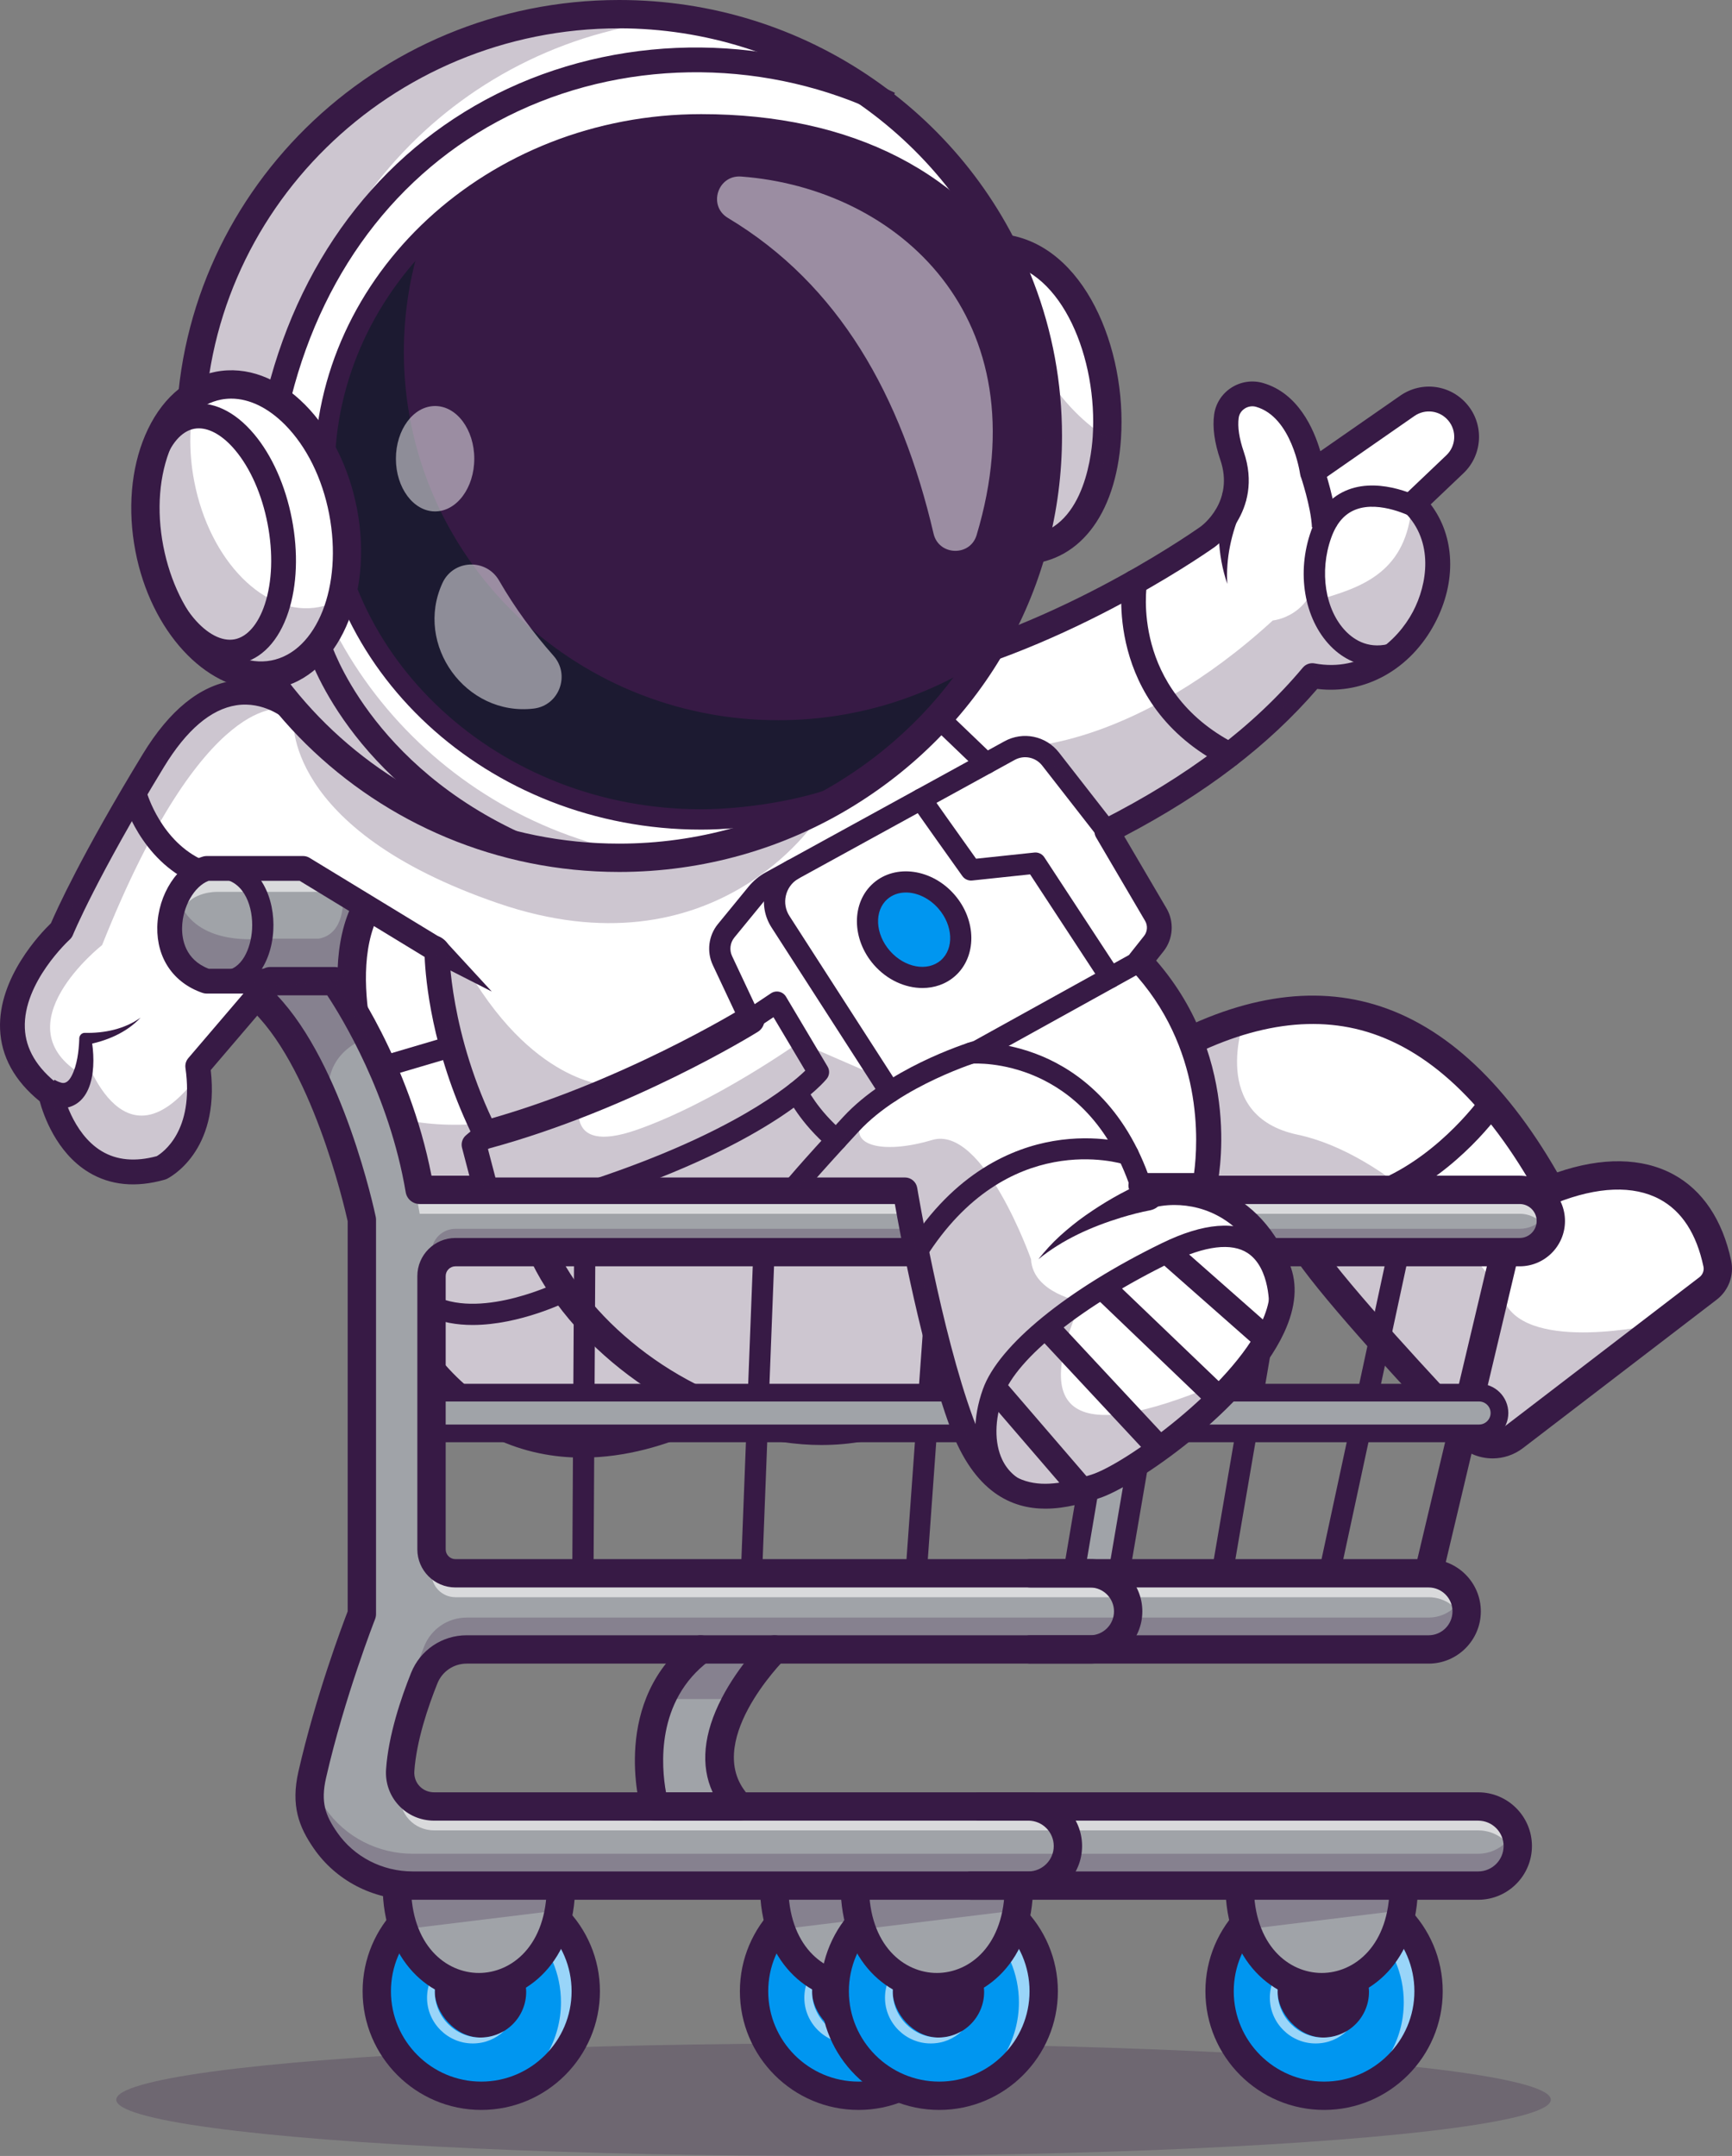 <?xml version="1.0" encoding="UTF-8"?>
<svg id="Layer_1" data-name="Layer 1" xmlns="http://www.w3.org/2000/svg" viewBox="0 0 2611.99 3251.37">
  <rect x="0" y="0" width="2611.99" height="3251.37" fill="#808080" stroke="none"/>
  <defs>
    <style>
      .cls-1 {
        fill: #fff;
      }

      .cls-2 {
        fill: #111a28;
      }

      .cls-3 {
        fill: #a0a3a8;
      }

      .cls-4 {
        opacity: .7;
      }

      .cls-4, .cls-5, .cls-6, .cls-7 {
        fill: none;
      }

      .cls-8 {
        fill: #0096f0;
      }

      .cls-5 {
        opacity: .6;
      }

      .cls-6 {
        opacity: .5;
      }

      .cls-9 {
        fill: #371a45;
      }

      .cls-7 {
        opacity: .25;
      }
    </style>
  </defs>
  <g class="cls-7">
    <ellipse class="cls-9" cx="1257.05" cy="3166.52" rx="1081.71" ry="84.85"/>
  </g>
  <g>
    <rect class="cls-8" x="1137.18" y="2845.39" width="315.16" height="315.16" rx="157.58" ry="157.58" transform="translate(2589.52 6005.95) rotate(180)"/>
    <g class="cls-5">
      <path class="cls-1" d="m1368.65,2908.27c28.58,28.58,46.31,68,46.31,111.32,0,56.78-30.45,106.78-75.8,134.56,65.22-19.28,113.19-79.86,113.19-151.17,0-43.38-17.73-82.74-46.31-111.32-28.53-28.52-67.95-46.26-111.27-46.26-29.86,0-57.9,8.44-81.78,23.02,14.1-4.17,29.01-6.41,44.39-6.41,43.32,0,82.74,17.73,111.27,46.26Z"/>
    </g>
    <rect class="cls-9" x="1224.67" y="2934.96" width="137.82" height="137.82" rx="68.91" ry="68.91" transform="translate(2587.17 6007.74) rotate(-180)"/>
    <g class="cls-5">
      <path class="cls-1" d="m1213,3012.76c0,18.94,7.74,36.19,20.27,48.68,12.45,12.49,29.7,20.23,48.64,20.23s34.81-7.16,47.17-18.76c-10.4,6.27-22.54,9.87-35.48,9.87-18.98,0-36.19-7.74-48.68-20.23-12.49-12.49-20.23-29.74-20.23-48.68s7.74-36.19,20.23-48.68c.49-.49.98-.98,1.51-1.47-4.8,2.93-9.2,6.4-13.16,10.36-12.54,12.49-20.27,29.74-20.27,48.68Z"/>
    </g>
    <path class="cls-9" d="m1294.76,3181.93c98.67,0,178.95-80.28,178.95-178.95s-80.27-178.95-178.95-178.95-178.95,80.28-178.95,178.95,80.28,178.95,178.95,178.95Zm0-315.16c75.11,0,136.21,61.11,136.21,136.21s-61.1,136.22-136.21,136.22-136.22-61.11-136.22-136.22,61.11-136.21,136.22-136.21Z"/>
    <path class="cls-3" d="m1167.43,2843.63c0,25.05,3.74,47.06,10.26,65.92,43.32,125.16,209.77,115.59,234.24-28.63,1.98-11.54,3.04-23.98,3.04-37.29h-247.54Z"/>
    <path class="cls-9" d="m1291.2,3018.11c72.11,0,145.12-59.94,145.12-174.5,0-11.8-9.57-21.37-21.37-21.37s-21.37,9.57-21.37,21.37c0,90.53-53.07,131.77-102.38,131.77s-102.38-41.24-102.38-131.77c0-11.8-9.57-21.37-21.37-21.37s-21.37,9.57-21.37,21.37c0,114.56,73,174.5,145.12,174.5Z"/>
    <g class="cls-7">
      <path class="cls-9" d="m1167.43,2843.63c0,25.05,3.74,47.06,10.26,65.92l234.24-28.63c1.98-11.54,3.04-23.98,3.04-37.29h-247.54Z"/>
    </g>
  </g>
  <path class="cls-1" d="m1728.89,1605.57s21.91,94.44,103.32,188.83c17.17,19.91,76.84,20.36,95.17,41.57,118.13,136.76,251.27,290.14,284.25,325.03,19.07,20.14,50.27,22.65,72.27,5.77l212.87-163.14,79.16-60.68c11.38-8.71,16.88-23.18,13.89-37.23-27.3-129.64-129.86-159.5-251.06-111.32-126.97-229.96-282.47-308.01-462.33-256.46-47.49,13.62-96.74,36.32-147.54,67.63Z"/>
  <g>
    <rect class="cls-8" x="568.2" y="2845.39" width="315.16" height="315.16" rx="157.58" ry="157.58" transform="translate(1451.57 6005.95) rotate(-180)"/>
    <g class="cls-5">
      <path class="cls-1" d="m799.68,2908.27c28.58,28.58,46.31,68,46.31,111.32,0,56.78-30.45,106.78-75.8,134.56,65.22-19.28,113.19-79.86,113.19-151.17,0-43.38-17.73-82.74-46.31-111.32-28.53-28.52-67.95-46.26-111.27-46.26-29.86,0-57.9,8.44-81.78,23.02,14.1-4.17,29.01-6.41,44.39-6.41,43.32,0,82.74,17.73,111.27,46.26Z"/>
    </g>
    <rect class="cls-9" x="655.7" y="2934.96" width="137.82" height="137.82" rx="68.91" ry="68.91" transform="translate(1449.22 6007.74) rotate(-180)"/>
    <g class="cls-5">
      <path class="cls-1" d="m644.02,3012.76c0,18.94,7.74,36.19,20.27,48.68,12.45,12.49,29.7,20.23,48.64,20.23s34.81-7.16,47.17-18.76c-10.4,6.27-22.54,9.87-35.48,9.87-18.98,0-36.19-7.74-48.68-20.23-12.49-12.49-20.23-29.74-20.23-48.68s7.74-36.19,20.23-48.68c.49-.49.98-.98,1.51-1.47-4.8,2.93-9.2,6.4-13.16,10.36-12.54,12.49-20.27,29.74-20.27,48.68Z"/>
    </g>
    <path class="cls-9" d="m725.79,3181.93c98.67,0,178.95-80.28,178.95-178.95s-80.27-178.95-178.95-178.95-178.95,80.28-178.95,178.95,80.28,178.95,178.95,178.95Zm0-315.16c75.11,0,136.21,61.11,136.21,136.21s-61.1,136.22-136.21,136.22-136.22-61.11-136.22-136.22,61.11-136.21,136.22-136.21Z"/>
    <path class="cls-3" d="m598.46,2843.63c0,25.05,3.74,47.06,10.26,65.92,43.32,125.16,209.77,115.59,234.24-28.63,1.98-11.54,3.04-23.98,3.04-37.29h-247.54Z"/>
    <path class="cls-9" d="m722.22,3018.11c72.11,0,145.12-59.94,145.12-174.5,0-11.8-9.57-21.37-21.37-21.37s-21.37,9.57-21.37,21.37c0,90.53-53.07,131.77-102.38,131.77s-102.38-41.24-102.38-131.77c0-11.8-9.57-21.37-21.37-21.37s-21.37,9.57-21.37,21.37c0,114.56,73,174.5,145.12,174.5Z"/>
    <g class="cls-7">
      <path class="cls-9" d="m598.46,2843.63c0,25.05,3.74,47.06,10.26,65.92l234.24-28.63c1.98-11.54,3.04-23.98,3.04-37.29h-247.54Z"/>
    </g>
  </g>
  <g>
    <rect class="cls-8" x="1258.82" y="2845.39" width="315.16" height="315.16" rx="157.58" ry="157.58" transform="translate(2832.81 6005.95) rotate(-180)"/>
    <g class="cls-5">
      <path class="cls-1" d="m1490.3,2908.27c28.58,28.58,46.31,68,46.31,111.32,0,56.78-30.45,106.78-75.8,134.56,65.22-19.28,113.19-79.86,113.19-151.17,0-43.38-17.73-82.74-46.31-111.32-28.53-28.52-67.95-46.26-111.27-46.26-29.86,0-57.9,8.44-81.78,23.02,14.1-4.17,29.01-6.41,44.39-6.41,43.32,0,82.74,17.73,111.27,46.26Z"/>
    </g>
    <rect class="cls-9" x="1346.32" y="2934.96" width="137.82" height="137.82" rx="68.91" ry="68.91" transform="translate(2830.46 6007.74) rotate(-180)"/>
    <g class="cls-5">
      <path class="cls-1" d="m1334.64,3012.76c0,18.94,7.74,36.19,20.27,48.68,12.45,12.49,29.7,20.23,48.64,20.23s34.81-7.16,47.17-18.76c-10.4,6.27-22.54,9.87-35.48,9.87-18.98,0-36.19-7.74-48.68-20.23-12.49-12.49-20.23-29.74-20.23-48.68s7.74-36.19,20.23-48.68c.49-.49.98-.98,1.51-1.47-4.8,2.93-9.2,6.4-13.16,10.36-12.54,12.49-20.27,29.74-20.27,48.68Z"/>
    </g>
    <path class="cls-9" d="m1416.41,3181.93c98.67,0,178.95-80.28,178.95-178.95s-80.28-178.95-178.95-178.95-178.95,80.28-178.95,178.95,80.28,178.95,178.95,178.95Zm0-315.16c75.11,0,136.22,61.11,136.22,136.21s-61.11,136.22-136.22,136.22-136.22-61.11-136.22-136.22,61.11-136.21,136.22-136.21Z"/>
    <path class="cls-3" d="m1289.08,2843.63c0,25.05,3.74,47.06,10.26,65.92,43.32,125.16,209.77,115.59,234.24-28.63,1.98-11.54,3.04-23.98,3.04-37.29h-247.54Z"/>
    <path class="cls-9" d="m1412.85,3018.11c72.11,0,145.12-59.94,145.12-174.5,0-11.8-9.57-21.37-21.37-21.37s-21.37,9.57-21.37,21.37c0,90.53-53.07,131.77-102.38,131.77s-102.39-41.24-102.39-131.77c0-11.8-9.57-21.37-21.37-21.37s-21.37,9.57-21.37,21.37c0,114.56,73,174.5,145.12,174.5Z"/>
    <g class="cls-7">
      <path class="cls-9" d="m1289.08,2843.63c0,25.05,3.74,47.06,10.26,65.92l234.24-28.63c1.98-11.54,3.04-23.98,3.04-37.29h-247.54Z"/>
    </g>
  </g>
  <g>
    <rect class="cls-8" x="1839.22" y="2845.39" width="315.16" height="315.16" rx="157.58" ry="157.58" transform="translate(3993.6 6005.95) rotate(-180)"/>
    <g class="cls-5">
      <path class="cls-1" d="m2070.7,2908.27c28.58,28.58,46.31,68,46.31,111.32,0,56.78-30.45,106.78-75.8,134.56,65.22-19.28,113.19-79.86,113.19-151.17,0-43.38-17.73-82.74-46.31-111.32-28.53-28.52-67.95-46.26-111.27-46.26-29.86,0-57.9,8.44-81.78,23.02,14.1-4.17,29.01-6.41,44.39-6.41,43.32,0,82.74,17.73,111.27,46.26Z"/>
    </g>
    <rect class="cls-9" x="1926.71" y="2934.96" width="137.82" height="137.82" rx="68.91" ry="68.91" transform="translate(3991.25 6007.74) rotate(180)"/>
    <g class="cls-5">
      <path class="cls-1" d="m1915.04,3012.76c0,18.94,7.74,36.19,20.27,48.68,12.45,12.49,29.7,20.23,48.64,20.23s34.81-7.16,47.17-18.76c-10.4,6.27-22.54,9.87-35.48,9.87-18.98,0-36.19-7.74-48.68-20.23-12.49-12.49-20.23-29.74-20.23-48.68s7.74-36.19,20.23-48.68c.49-.49.98-.98,1.51-1.47-4.8,2.93-9.2,6.4-13.16,10.36-12.54,12.49-20.27,29.74-20.27,48.68Z"/>
    </g>
    <path class="cls-9" d="m1996.8,3181.93c98.67,0,178.95-80.28,178.95-178.95s-80.28-178.95-178.95-178.95-178.95,80.28-178.95,178.95,80.28,178.95,178.95,178.95Zm0-315.16c75.11,0,136.22,61.11,136.22,136.21s-61.11,136.22-136.22,136.22-136.22-61.11-136.22-136.22,61.11-136.21,136.22-136.21Z"/>
    <path class="cls-3" d="m1869.47,2843.63c0,25.05,3.74,47.06,10.26,65.92,43.32,125.16,209.77,115.59,234.24-28.63,1.98-11.54,3.04-23.98,3.04-37.29h-247.54Z"/>
    <path class="cls-9" d="m1993.24,3018.11s0,0,0,0c72.11,0,145.12-59.94,145.12-174.5,0-11.8-9.57-21.37-21.37-21.37s-21.37,9.57-21.37,21.37c0,90.53-53.07,131.76-102.38,131.77-49.31,0-102.39-41.23-102.39-131.77,0-11.8-9.57-21.37-21.37-21.37h0c-11.8,0-21.37,9.57-21.37,21.37,0,114.55,73.01,174.5,145.12,174.5Z"/>
    <g class="cls-7">
      <path class="cls-9" d="m1869.47,2843.63c0,25.05,3.74,47.06,10.26,65.92l234.24-28.63c1.98-11.54,3.04-23.98,3.04-37.29h-247.54Z"/>
    </g>
  </g>
  <g class="cls-7">
    <path class="cls-9" d="m1728.89,1605.57l83.28,96.52,14.38,85.63,74.1,16.92,72.19,83.67c45.19,65.6,176.44,206.73,238.78,272.7,19.07,20.14,50.27,22.65,72.27,5.77l212.87-163.14c-1.07-4.01-1.76-6.25-1.76-6.25,0,0-188.3,42.73-225.69-33.39-37.39-76.12-177.61-224.35-312.49-252.83-134.88-28.52-80.39-173.18-80.39-173.18v-.05c-47.49,13.62-96.74,36.32-147.54,67.63Z"/>
  </g>
  <path class="cls-9" d="m2093.05,1813.11c2.56,0,5.16-.53,7.65-1.65,99.76-44.8,162.03-133.65,164.63-137.41,5.87-8.49,3.75-20.14-4.74-26.01-8.49-5.87-20.13-3.76-26.01,4.72-.68.98-59.27,84.2-149.21,124.59-9.42,4.23-13.62,15.3-9.39,24.71,3.12,6.93,9.93,11.04,17.07,11.04Z"/>
  <path class="cls-9" d="m2250.94,2199.38c16.08,0,32.25-5.14,45.95-15.64l292.06-223.8c17.87-13.7,26.43-36.71,21.8-58.63-12.97-61.56-43.27-106.67-87.6-130.46-46.94-25.18-107.05-26.08-174.73-2.82-81.48-141.48-177.48-227.55-285.53-255.96-103.69-27.25-219.82-1.92-345.19,75.31-10.05,6.19-13.17,19.35-6.99,29.4,6.19,10.05,19.36,13.18,29.4,6.99,115.03-70.86,219.99-94.55,311.91-70.36,100.33,26.38,190.51,110.94,268.03,251.33,5.21,9.42,16.6,13.5,26.6,9.53,62.75-24.95,116.81-26.93,156.29-5.74,33.35,17.89,55.55,52.08,65.99,101.61,1.25,5.92-1.1,12.15-5.98,15.89l-292.06,223.79c-13.37,10.25-32.17,8.75-43.74-3.48-56.18-59.45-191.71-204.78-236.72-270.13-6.69-9.72-20-12.17-29.72-5.48-9.72,6.69-12.17,20-5.48,29.72,45.02,65.35,170.23,200.5,240.86,275.23,14.79,15.66,34.75,23.69,54.83,23.69Z"/>
  <path class="cls-3" d="m457.12,1309.64h-145.56s-65.88,40.95-48.08,104.16c17.81,63.21,103.83,61.43,103.83,61.43h156.14s29.68-107.12,29.68-107.12"/>
  <path class="cls-1" d="m551.94,1612.14l8.33,62.98,43.16,324.89c193,328.57,511.85,98.39,511.85,98.39l-158.49-447.85-4.22-11.86s-208.33-396.04-342.51-327.13c-134.18,68.96-58.12,300.58-58.12,300.58Z"/>
  <path class="cls-9" d="m878.35,2198.2c133.42,0,244.06-78.61,249.42-82.48,9.57-6.91,11.72-20.27,4.81-29.83-6.9-9.56-20.24-11.73-29.81-4.83h0c-1.38.99-139.36,98.61-281.47,68.57-78.6-16.61-144.96-69.35-197.28-156.78l-50.9-383.54c-.18-1.31-.47-2.6-.88-3.86-.69-2.13-68.74-215.11,47.58-274.87,84.06-43.18,237.08,172.2,313.84,318.07,5.5,10.44,18.41,14.46,28.86,8.96,10.44-5.5,14.45-18.41,8.96-28.85-2.16-4.11-53.71-101.64-122.85-192.41-98.57-129.41-182.1-177.8-248.34-143.77-143.35,73.64-77.22,299.03-69.29,324.25l51.23,385.98c.38,2.83,1.31,5.55,2.76,8.01,59.06,100.55,135.7,161.34,227.79,180.7,22.21,4.67,44.18,6.69,65.57,6.69Z"/>
  <g class="cls-7">
    <path class="cls-9" d="m560.27,1675.12l43.16,324.89c193,328.57,511.85,98.39,511.85,98.39l-158.49-447.85-36.27-13.73s-180.5,102.51-360.25,38.3Z"/>
  </g>
  <path class="cls-1" d="m800.33,1837.14c51.81,220.52,424.67,459.39,656.59,233.7,0,0-3.61-180.53-25.62-206.45-22.01-25.92-18.89-73.88-67.72-106.04-48.83-32.17-298.83-2.67-400.32,0"/>
  <g class="cls-5">
    <path class="cls-1" d="m480.65,1345.03h-154.4s-36.32-.56-50.21,25.93c0,0,8.15-36.61,29.51-45.29,21.37-8.68,47.41-4.67,47.41-4.67l103.16-.92"/>
  </g>
  <g class="cls-7">
    <path class="cls-9" d="m800.33,1837.14c51.81,220.52,424.67,459.39,656.59,233.7,0,0-3.61-180.53-25.62-206.45-22.01-25.92-18.89-73.88-67.72-106.04-48.83-32.17-298.83-2.67-400.32,0"/>
  </g>
  <path class="cls-9" d="m1239.04,2179.16c88.6,0,168.74-31.51,232.68-92.91,8.51-8.17,8.78-21.7.61-30.21-8.17-8.51-21.69-8.79-30.21-.61-80.42,77.22-191.11,100.11-311.66,64.46-148.11-43.79-281.09-167.44-309.33-287.63-2.7-11.49-14.2-18.6-25.69-15.91-11.49,2.7-18.61,14.2-15.91,25.69,31.47,133.96,177.13,271.04,338.81,318.84,41.42,12.24,81.87,18.3,120.7,18.3Z"/>
  <g>
    <path class="cls-9" d="m2154.42,2394.02c9.67,0,18.44-6.62,20.77-16.44l114.92-484.32c2.72-11.48-4.38-23-15.86-25.73-11.44-2.71-22.99,4.38-25.72,15.86l-114.92,484.32c-2.72,11.48,4.38,23,15.86,25.73,1.66.39,3.32.58,4.95.58Z"/>
    <path class="cls-9" d="m2004.82,2388.68c7.39,0,14.03-5.14,15.65-12.66l104.23-484.32c1.86-8.65-3.64-17.18-12.3-19.04-8.65-1.87-17.17,3.65-19.04,12.29l-104.23,484.32c-1.86,8.65,3.64,17.18,12.3,19.04,1.13.24,2.27.36,3.38.36Z"/>
    <path class="cls-9" d="m1843.19,2388.68c7.67,0,14.44-5.52,15.78-13.33l82.86-484.32c1.49-8.72-4.37-17.01-13.1-18.5-8.72-1.47-17,4.37-18.5,13.09l-82.86,484.32c-1.49,8.72,4.37,17.01,13.1,18.5.91.16,1.82.23,2.72.23Z"/>
    <path class="cls-9" d="m1381.64,2388.67c8.33,0,15.36-6.44,15.97-14.88l34.79-484.32c.63-8.83-6.01-16.5-14.84-17.13-8.79-.68-16.49,6.01-17.13,14.84l-34.79,484.32c-.63,8.83,6.01,16.5,14.84,17.13.39.03.78.04,1.16.04Z"/>
    <path class="cls-9" d="m1133.32,2388.67c8.56,0,15.67-6.77,16.01-15.41l18.76-484.32c.34-8.84-6.55-16.29-15.4-16.63-8.68-.28-16.29,6.55-16.64,15.39l-18.76,484.32c-.34,8.84,6.55,16.29,15.4,16.63.21,0,.42.01.63.01Z"/>
    <path class="cls-9" d="m879.06,2388.67c8.81,0,15.98-7.11,16.03-15.93l2.73-484.32c.05-8.85-7.09-16.06-15.93-16.12h-.09c-8.81,0-15.98,7.11-16.03,15.94l-2.73,484.32c-.05,8.85,7.08,16.06,15.93,16.12h.09Z"/>
    <polyline class="cls-3" points="1687.48 2372.65 1770.34 1888.33 1701.37 1888.33 1619.4 2372.65"/>
    <path class="cls-9" d="m1687.5,2388.68c7.67,0,14.44-5.52,15.78-13.33l82.86-484.32c.8-4.66-.5-9.42-3.54-13.03-3.05-3.61-7.53-5.69-12.25-5.69h-68.97c-7.82,0-14.5,5.64-15.8,13.35l-81.97,484.32c-1.47,8.73,4.4,17,13.12,18.47,8.76,1.47,17-4.4,18.48-13.13l79.71-470.97h36.43l-79.66,465.59c-1.49,8.72,4.37,17.01,13.1,18.5.91.16,1.82.23,2.72.23Z"/>
    <path class="cls-3" d="m650.76,2100.22h1579.82c16.96,0,30.72,13.75,30.72,30.72h0c0,16.96-13.75,30.72-30.72,30.72H650.76"/>
    <path class="cls-9" d="m650.76,2175h1579.82c24.3,0,44.07-19.77,44.07-44.07s-19.77-44.07-44.07-44.07H650.76c-7.38,0-13.35,5.98-13.35,13.35s5.98,13.35,13.35,13.35h1579.82c9.58,0,17.36,7.79,17.36,17.36s-7.79,17.36-17.36,17.36H650.76c-7.38,0-13.35,5.98-13.35,13.35s5.98,13.35,13.35,13.35Z"/>
    <path class="cls-3" d="m987.29,2724.3h127.99c-48.24-49.95-30.55-113.41-3.31-162.02,24.25-43.27,56.14-74.78,56.14-74.78h-111.38c-29.06,21.69-47.75,47.86-59.51,74.78-34.03,77.94-9.94,162.02-9.94,162.02Z"/>
    <path class="cls-3" d="m407.71,1479.69h97.04s97.81,134.43,128.14,314.72h1658.9c25.94,0,46.96,21.03,46.96,46.96h0c0,25.94-21.03,46.96-46.96,46.96H686.82c-19.91,0-36.06,16.14-36.06,36.06v412.21c0,19.91,16.14,36.06,36.06,36.06h1467.58c31.71,0,57.42,25.71,57.42,57.42h0c0,31.71-25.71,57.42-57.42,57.42H703.79c-28.19,0-53.53,17.12-64.02,43.28-14.63,36.49-32.88,90.37-36.23,138.83-2.08,30.09,21.18,54.71,51.33,54.71h1574.38c32.94,0,59.65,26.71,59.65,59.65h0c0,32.94-26.71,59.65-59.65,59.65H622.32c-52.28,0-101.72-25.09-131.47-68.08-18.84-27.23-30.47-53.19-19.93-99.29,28.49-124.64,74.78-242.16,74.78-242.16v-594.72s-51.1-243.22-157.31-337.06"/>
    <g class="cls-7">
      <path class="cls-9" d="m686.82,1901.22h1604.98c12.98,0,24.68-5.23,33.17-13.73,8.55-8.49,13.78-20.25,13.78-33.23,0-8.76-2.4-16.99-6.62-23.98-2.03,3.36-4.43,6.41-7.16,9.13-8.49,8.49-20.19,13.73-33.17,13.73H686.82c-19.92,0-36.06,16.19-36.06,36.06v48.08c0-19.87,16.13-36.06,36.06-36.06Z"/>
    </g>
    <g class="cls-7">
      <path class="cls-9" d="m639.76,2482.69c-14.64,36.48-32.85,90.38-36.22,138.83-.53,7.75.59,15.12,3.15,21.85,6.57-40.81,21.05-82.58,33.07-112.6,10.47-26.17,35.84-43.27,64.05-43.27h1450.61c15.86,0,30.18-6.41,40.6-16.83,10.42-10.36,16.83-24.73,16.83-40.6,0-8.6-1.87-16.72-5.29-24.04-2.83,6.2-6.78,11.81-11.54,16.56-10.42,10.42-24.73,16.83-40.6,16.83H703.81c-28.2,0-53.58,17.09-64.05,43.27Z"/>
    </g>
    <g class="cls-7">
      <path class="cls-9" d="m469.46,2683.17c-7.85,41.83,3.53,66.5,21.37,92.36,29.75,43,79.22,68.11,131.51,68.11h1606.91c16.45,0,31.41-6.68,42.2-17.47,10.79-10.79,17.47-25.75,17.47-42.2,0-8.55-1.82-16.67-5.07-24.04-2.99,6.84-7.21,12.98-12.39,18.16-10.79,10.79-25.75,17.47-42.2,17.47H622.34c-52.3,0-101.76-25.11-131.51-68.11-9.72-14.1-17.52-27.88-21.37-44.28Z"/>
    </g>
    <g class="cls-7">
      <path class="cls-9" d="m470.91,2628.14c-5.08,22.22-4.97,39.74-1.44,55.02.43-2.24.91-4.59,1.44-6.94,28.52-124.62,74.78-242.14,74.78-242.14v-48.08s-46.26,117.52-74.78,242.14Z"/>
    </g>
    <g class="cls-5">
      <path class="cls-1" d="m2208.95,2448.13c1.87-5.66,2.88-11.75,2.88-18.06,0-31.73-25.75-57.42-57.42-57.42H686.82c-19.92,0-36.06-16.13-36.06-36.06v36.06c0,19.92,16.13,36.06,36.06,36.06h1467.59c25.43,0,47.01,16.51,54.54,39.42Z"/>
    </g>
    <g class="cls-5">
      <path class="cls-1" d="m603.54,2705.65c-2.08,30.07,21.15,54.7,51.33,54.7h1574.38c26.71,0,49.3,17.52,56.89,41.67,1.82-5.72,2.78-11.75,2.78-18.06,0-32.96-26.71-59.67-59.67-59.67H654.88c-23.88,0-43.38-15.38-49.46-36.75-.8,6.09-1.44,12.13-1.87,18.11Z"/>
    </g>
    <g class="cls-5">
      <path class="cls-1" d="m610.06,1735.11c9.24,29.81,17.2,61.75,22.86,95.35h1658.88c19.55,0,36.32,11.97,43.38,28.95,2.3-5.55,3.58-11.64,3.58-18.05,0-25.91-21.05-46.95-46.95-46.95H632.92c-3.69-21.85-8.33-43.05-13.73-63.41-2.99,1.44-6.04,2.78-9.13,4.11Z"/>
    </g>
    <path class="cls-9" d="m622.32,2864.98h1606.93c44.67,0,81.02-36.34,81.02-81.02s-36.34-81.02-81.02-81.02H654.87c-8.69,0-16.59-3.34-22.26-9.42-5.59-5.99-8.34-13.96-7.75-22.44,3.15-45.61,20.63-97.15,34.75-132.35,7.27-18.14,24.61-29.87,44.18-29.87h1450.62c43.45,0,78.79-35.35,78.79-78.79s-35.35-78.79-78.79-78.79H686.82c-8.1,0-14.69-6.59-14.69-14.69v-412.2c0-8.1,6.59-14.69,14.69-14.69h1604.97c37.68,0,68.33-30.65,68.33-68.33s-30.65-68.33-68.33-68.33H650.73c-33.83-174.01-124.72-300.45-128.7-305.92-4.02-5.53-10.44-8.8-17.28-8.8h-97.05c-11.8,0-21.37,9.57-21.37,21.37,0,.45.01.9.04,1.35-5.22.49-10.26,2.89-14,7.12-7.82,8.85-6.98,22.35,1.87,30.16,94.6,83.58,144.83,299.72,150.09,323.35v588.4c-8.32,21.58-48.25,127.68-74.25,241.4-11.79,51.59.74,83.77,23.19,116.21,33.48,48.4,89.19,77.29,149.03,77.29Zm1606.93-119.3c21.11,0,38.28,17.17,38.28,38.28s-17.17,38.28-38.28,38.28H622.32c-45.82,0-88.39-22.01-113.89-58.87-17.7-25.58-25.14-45.34-16.67-82.38,27.78-121.53,73.38-237.93,73.84-239.09.98-2.49,1.48-5.15,1.48-7.83v-594.72c0-1.48-.15-2.95-.46-4.39-2.04-9.73-49.04-228.96-148.81-333.92h75.68c21.35,32.22,93.55,149.55,118.34,296.9,1.73,10.29,10.63,17.82,21.07,17.82h1658.9c14.11,0,25.6,11.48,25.6,25.6s-11.48,25.6-25.6,25.6H686.82c-31.67,0-57.43,25.76-57.43,57.42v412.2c0,31.67,25.76,57.42,57.43,57.42h1467.58c19.88,0,36.06,16.17,36.06,36.06s-16.18,36.06-36.06,36.06H703.79c-37.13,0-70.04,22.26-83.85,56.7-15.25,38.05-34.17,94.15-37.71,145.3-1.41,20.44,5.39,39.81,19.15,54.55,13.84,14.83,32.84,23,53.51,23h1574.38Z"/>
    <path class="cls-9" d="m987.3,2745.68h127.96c8.57,0,16.31-5.12,19.67-13.01,3.35-7.89,1.66-17.02-4.29-23.19-75.29-78.04,51.23-205.53,52.51-206.81,8.36-8.31,8.42-21.84.11-30.21-8.3-8.38-21.81-8.44-30.2-.15-1.56,1.55-38.65,38.55-64.5,88.37-27.84,53.67-32.38,102.05-13.8,142.27h-70.37c-7-38.27-15.77-137.82,65.14-198.34,9.45-7.07,11.38-20.46,4.31-29.91-7.07-9.45-20.46-11.38-29.91-4.31-123.45,92.34-79.13,253.02-77.18,259.81,2.63,9.17,11.01,15.48,20.54,15.48Z"/>
    <path class="cls-9" d="m1553.52,2508.86h90.42c43.44,0,78.79-35.35,78.79-78.79s-35.35-78.79-78.79-78.79h-90.42c-11.8,0-21.37,9.57-21.37,21.37s9.57,21.37,21.37,21.37h90.42c19.88,0,36.05,16.17,36.05,36.06s-16.17,36.06-36.05,36.06h-90.42c-11.8,0-21.37,9.57-21.37,21.37s9.57,21.37,21.37,21.37Z"/>
    <path class="cls-9" d="m1464.49,2864.98h86.36c44.67,0,81.02-36.34,81.02-81.02s-36.34-81.02-81.02-81.02h-73.9c-11.8,0-21.37,9.57-21.37,21.37s9.57,21.37,21.37,21.37h73.9c21.11,0,38.28,17.17,38.28,38.28s-17.17,38.28-38.28,38.28h-86.36c-11.8,0-21.37,9.57-21.37,21.37s9.57,21.37,21.37,21.37Z"/>
    <g class="cls-7">
      <path class="cls-9" d="m997.23,2562.28h114.74c24.25-43.27,56.14-74.78,56.14-74.78h-111.38c-29.06,21.69-47.75,47.86-59.51,74.78Z"/>
    </g>
  </g>
  <path class="cls-1" d="m76.52,1650.18s30.72,149.57,166.93,110.84c0,0,66.45-32.16,56.2-140.22-.32-4.22-.8-8.49-1.44-12.93l109.51-128.2h-96.15c-88.14-30.23-58.87-152.56,0-170.03h145.56l201.7,122.86s0,2.83.16,8.07c1.18,30.45,9.88,143.11,73.66,270.61l-17.79,15.12,17.79,68.11h632.14s35.58,215.91,85.47,351.22c49.84,135.31,133.54,117.52,201.17,96.15,41.13-12.98,152.56-87.71,222.48-170.99,45.08-53.68,72.92-110.95,53.52-157.53-49.41-118.85-151.81-123.29-198.55-108.6l-8.44-16.93h96.15s43.16-188.72-97.49-338.29l20.89-26.39c9.94-12.55,11.16-29.91,3.05-43.7l-63.09-107.48-10.74-18.32c123.5-62.61,229.48-138.78,309.88-234.72,147.33,27.72,245.72-166.29,152.67-259.4l1.98-1.87,60.36-57.48c21.79-20.67,23.72-54.75,4.49-77.78-11.22-13.41-27.4-20.46-43.8-20.46-11.22,0-22.6,3.31-32.48,10.2l-143.21,99.57s-13.14-97.11-79.7-116.13c-22.76-6.52-46.63,8.65-49.84,32.1-1.98,14.16-.53,33.55,8.44,59.72,26.07,76.12-34.72,120.83-36.75,122.22-1.98,1.28-223.23,159.77-468.95,209.29-245.72,49.52-911.2,50.69-911.2,50.69,0,0-17.79-15.81-45.99-22.6-40.44-9.78-102.29-.96-163.67,99.78-104.16,170.94-138.89,256.4-138.89,256.4,0,0-154.91,140.22-16.03,247.06Z"/>
  <path class="cls-9" d="m1576.61,2275.18c31.16,0,60.02-9.11,80.47-15.57,55.18-17.42,226.4-135.84,279.36-249.68,18.02-38.75,20.81-73.68,8.27-103.85-26.09-62.76-67.52-97.56-109.92-113.99.01-.06.03-.12.04-.19,1.8-7.9,41.59-190.5-91.23-343.27l11.08-13.98c14.61-18.44,16.43-44.47,4.52-64.76l-63.85-108.76c122.3-64.13,217.81-137.02,291.22-222.2,71.79,8.75,140.47-29.21,177.33-99.02,33.19-62.87,30.27-131.12-6.29-179.23l49.41-47.02c28.82-27.42,31.42-72.81,5.92-103.33-25.31-30.31-68.85-36.16-101.27-13.63l-120.49,83.77c-9.95-33.99-33.73-87.8-86.64-102.92-16.19-4.63-33.64-1.97-47.88,7.31-14.04,9.16-23.38,23.82-25.63,40.22-2.68,19.48.45,42.47,9.29,68.31,21.55,63.01-27.61,99.28-29.71,100.8l-.58.4c-23.06,16.21-231.94,159.69-461.4,205.94-228.31,46.02-832.1,49.98-901.15,50.29-13.73-9.92-49.54-31.22-96.08-24.26-50.1,7.5-95.83,44.66-135.92,110.44-92.83,152.33-130.65,236.64-138.63,255.25-15.41,14.91-79.84,82.12-76.73,159.73,1.65,41.29,21.76,77.89,59.8,108.89,5.39,19.91,24.64,77.17,73.77,106.99,32.61,19.79,71.26,23.55,114.89,11.15,1.05-.3,2.06-.68,3.04-1.16,3.35-1.63,80.24-40.41,66.2-164.11l104.13-121.9c4.74-5.55,5.82-13.34,2.76-19.97-3.05-6.63-9.68-10.87-16.98-10.87h-92.87c-35.79-13.74-40.61-44.77-40.23-62.33.67-31.39,18.38-62.22,39.97-70.33h137.3l188.5,114.82c1.41,33.55,10.55,139.99,69.13,263.16l-6.75,5.74c-5.47,4.65-7.8,12.03-5.98,18.97l17.81,68.11c2.15,8.23,9.58,13.97,18.09,13.97h616.34c9.22,52.49,41.01,223.13,83.69,338.99,36.46,98.96,93.22,123.09,143.91,123.09Zm194.58-457.95c45,0,105.1,21.68,138.98,103.21,8.35,20.07,5.78,44.88-7.64,73.72-46.01,98.88-205.79,213.71-256.71,229.79-69.31,21.89-135.06,31.87-178.03-84.78-48.66-132.07-84.21-345.66-84.57-347.8-1.49-9.03-9.3-15.65-18.45-15.65h-617.67l-11.19-42.77,8.86-7.53c6.56-5.57,8.46-14.91,4.61-22.61-71.69-143.38-71.88-268.93-71.87-270.18.03-6.56-3.37-12.67-8.97-16.08l-201.7-122.86c-2.93-1.78-6.29-2.73-9.73-2.73h-145.56c-1.8,0-3.59.26-5.31.77-38.3,11.35-67.97,56.99-69.02,106.15-1.01,47.28,24.51,84.48,68.26,99.5,1.96.67,4.01,1.01,6.07,1.01h55.59l-83.16,97.36c-3.49,4.08-5.05,9.47-4.29,14.79,13.58,95.03-34.55,127.91-43.31,133.04-32.29,8.77-60.26,6.23-83.13-7.58-44.83-27.08-58.29-89-58.42-89.62-.92-4.37-3.37-8.3-6.91-11.02-32.22-24.78-49.19-53.34-50.45-84.88-2.76-68.96,66.92-132.86,67.63-133.5,2.08-1.88,3.71-4.22,4.77-6.81.34-.84,35.63-86.51,137.53-253.72,33.9-55.62,70.58-86.86,109.01-92.84,41.31-6.41,72.03,19.69,72.34,19.96,3.4,2.95,7.84,4.65,12.34,4.65h.03c27.25-.05,670.16-1.72,914.88-51.04,236.94-47.76,451.79-195.33,475.51-212,.88-.6,75.17-53.27,44.17-143.89-6.93-20.27-9.5-37.47-7.63-51.12,1.06-7.74,6.11-12.08,9.02-13.98,5.15-3.36,11.42-4.33,17.17-2.68,53.87,15.4,66.18,99.83,66.3,100.68.89,6.44,5.07,11.97,11.03,14.57,5.95,2.61,12.83,1.95,18.17-1.76l143.25-99.59c16.4-11.4,38.42-8.44,51.23,6.89,12.9,15.44,11.59,38.4-2.99,52.27l-62.36,59.34c-3.65,3.47-5.75,8.27-5.81,13.31-.06,5.04,1.91,9.89,5.47,13.45,44.13,44.16,34.19,108.28,12.29,149.78-23.47,44.45-76.38,91.55-148.29,78.03-6.65-1.25-13.45,1.18-17.79,6.37-74.4,88.81-173.84,164.06-303.98,230.04-4.6,2.33-8.04,6.46-9.49,11.41-1.46,4.95-.8,10.28,1.82,14.73l73.85,125.79c4.16,7.08,3.53,16.17-1.58,22.61l-20.91,26.38c-5.76,7.27-5.32,17.67,1.04,24.42,109.97,116.92,101.38,261.14,95.27,306.8h-80.32c-6.48,0-12.5,3.35-15.9,8.87s-3.72,12.4-.82,18.19l8.46,16.91c4.11,8.21,13.57,12.23,22.33,9.48,9.87-3.1,22.53-5.25,36.68-5.25Z"/>
  <path class="cls-9" d="m897.82,1810.43c1.67,0,3.37-.26,5.04-.82,267.23-88.63,341.04-179.07,344.06-182.88,4.12-5.21,4.6-12.42,1.21-18.13l-62.77-105.5c-2.24-3.78-5.94-6.46-10.22-7.43-4.28-.98-8.78-.14-12.44,2.29l-24.58,16.39-34.12-72.57c-4.3-9.14-2.94-20.1,3.46-27.92l46.09-56.27c4.72-5.76,10.42-10.5,16.95-14.08l359.72-197.5c14.14-7.77,31.6-4.16,41.52,8.56l84.85,108.85c5.44,6.98,15.51,8.22,22.49,2.79,6.98-5.44,8.23-15.51,2.78-22.49l-84.85-108.85c-19.64-25.19-54.21-32.31-82.21-16.95l-359.73,197.5c-10.14,5.57-19,12.93-26.32,21.87l-46.09,56.27c-14.18,17.32-17.2,41.61-7.67,61.87l42.04,89.4c1.98,4.22,5.71,7.37,10.2,8.62,4.5,1.25,9.31.49,13.19-2.1l26.03-17.35,47.95,80.59c-23.87,23.1-109.92,94.41-321.61,164.62-8.4,2.79-12.95,11.85-10.17,20.25,2.23,6.73,8.49,10.99,15.21,10.99Z"/>
  <path class="cls-9" d="m732.66,1732.53c1.86,0,3.75-.24,5.62-.75,213.33-58.02,396.79-170.84,404.5-175.62,10.03-6.22,13.12-19.38,6.91-29.41-6.21-10.03-19.38-13.13-29.41-6.91-1.84,1.14-186.07,114.38-393.2,170.71-11.39,3.1-18.11,14.84-15.01,26.23,2.59,9.51,11.21,15.76,20.61,15.76Z"/>
  <path class="cls-9" d="m647.53,1447.4l94.04,47.87-71.45-77.66c-21.44-20.61-48.23,14.71-22.6,29.79h0Z"/>
  <path class="cls-9" d="m1194.72,1810.43c4.67,0,9.31-2.04,12.48-5.95.2-.25,21.2-26.1,88.09-98.46,64.44-69.71,182.82-105.56,184.01-105.92,1.11-.33,2.18-.78,3.19-1.34l244.38-135.32c7.74-4.29,10.54-14.04,6.25-21.78-4.29-7.74-14.03-10.54-21.78-6.25l-242.91,134.5c-16.01,4.95-129.84,42.05-196.69,114.36-67.9,73.44-88.64,99.03-89.49,100.08-5.56,6.89-4.48,16.97,2.4,22.53,2.96,2.4,6.52,3.56,10.06,3.56Z"/>
  <path class="cls-9" d="m1720.45,1803.76c1.69,0,3.4-.27,5.1-.84,8.39-2.81,12.91-11.9,10.1-20.29-38.93-116.05-110.61-167.16-163.88-189.61-57.96-24.42-106.54-21.06-108.59-20.9-8.83.67-15.43,8.37-14.76,17.2.67,8.82,8.37,15.39,17.16,14.76,7.08-.5,173.07-9.9,239.69,188.74,2.25,6.7,8.5,10.93,15.2,10.93Z"/>
  <path class="cls-9" d="m1342.29,1662.71c2.97,0,5.98-.83,8.66-2.55,7.44-4.79,9.59-14.71,4.8-22.15l-165.22-256.63c-5.88-9.13-7.79-19.98-5.4-30.57,2.4-10.59,8.8-19.56,18.03-25.26,7.53-4.65,9.86-14.53,5.21-22.06-4.66-7.53-14.54-9.85-22.06-5.21-16.61,10.27-28.13,26.41-32.45,45.45-4.31,19.05-.86,38.58,9.71,55l165.22,256.63c3.07,4.76,8.22,7.35,13.49,7.35Z"/>
  <path class="cls-9" d="m1261.37,1735.24c4.54,0,9.04-1.91,12.22-5.64,5.73-6.74,4.92-16.86-1.82-22.59-39.31-33.44-55.2-66.76-55.35-67.09-3.75-8-13.27-11.47-21.28-7.75-8.01,3.73-11.5,13.2-7.8,21.22.74,1.6,18.64,39.71,63.66,78.02,3.02,2.57,6.71,3.82,10.38,3.82Z"/>
  <path class="cls-9" d="m1674.57,1490.12c3.01,0,6.06-.85,8.77-2.62,7.4-4.85,9.47-14.79,4.62-22.19l-113.02-172.46c-3.29-5.03-9.17-7.79-15.09-7.15l-87.85,9.3c-27.92-39.16-66.04-92.85-69.41-98.23-4.7-7.5-14.58-9.78-22.08-5.09-7.5,4.69-9.79,14.58-5.09,22.08,5.26,8.41,68.71,97.36,75.92,107.47,3.36,4.7,9.05,7.22,14.73,6.63l87.42-9.25,107.66,164.28c3.08,4.69,8.2,7.24,13.42,7.24Z"/>
  <ellipse class="cls-8" cx="1378.58" cy="1402.03" rx="64.55" ry="77.26" transform="translate(-582.19 1255.17) rotate(-41.2)"/>
  <path class="cls-9" d="m1391.12,1489.99c17.94,0,35.21-5.79,48.9-17.77,33.43-29.26,33.06-84.56-.83-123.26-33.88-38.71-88.64-46.39-122.07-17.12-33.42,29.26-33.05,84.56.83,123.26h0s0,0,0,0c20,22.85,47.29,34.89,73.17,34.89Zm-24.95-144.02c16.8,0,35.19,8.42,48.92,24.1,22.24,25.41,23.96,60.41,3.82,78.03-20.14,17.63-54.61,11.29-76.85-14.11h0c-22.24-25.41-23.96-60.41-3.82-78.03,7.71-6.75,17.51-9.98,27.93-9.98Z"/>
  <path class="cls-9" d="m2077.34,1005.29c10.52,0,21.28-1.7,32.07-5.17,8.43-2.71,13.06-11.73,10.36-20.16-2.71-8.43-11.73-13.07-20.16-10.35-33.42,10.73-56.58-3.71-70.15-17.71-31.06-32.07-40.08-89.96-21.93-140.78,7.95-22.26,20.12-36.24,37.19-42.74,36.68-13.96,85.03,11.53,85.51,11.79,7.77,4.25,17.5,1.4,21.75-6.37,4.25-7.77,1.4-17.5-6.37-21.75-2.49-1.35-61.34-33-112.29-13.63-26,9.9-44.83,30.73-55.98,61.91-22.44,62.84-10.75,132.71,29.09,173.85,19.79,20.43,44.59,31.09,70.91,31.09Z"/>
  <path class="cls-9" d="m1844.19,741.5c-9.58,45.83-8.68,94.73,6.68,139.02-2.43-38.53,6.25-76.9,21.53-112,2.1-4.74,4.53-9.91,6.72-13.69l-34.94-13.33h0Z"/>
  <path class="cls-9" d="m1854.06,1156.92c6.78,0,13.32-3.7,16.64-10.14,4.73-9.18,1.12-20.45-8.07-25.18-158.18-81.42-133.28-238.85-133.01-240.43,1.74-10.18-5.1-19.84-15.28-21.58-10.18-1.72-19.84,5.1-21.58,15.28-.32,1.85-29.51,186.16,152.75,279.97,2.73,1.41,5.66,2.08,8.54,2.08Z"/>
  <path class="cls-9" d="m1978.51,795.12l37.35-1.65c-1.58-35.94-18.36-85.75-19.08-87.86l-35.41,12.01c.16.47,15.79,46.9,17.13,77.49Z"/>
  <path class="cls-9" d="m212.07,1534.66c-24.21,17.36-54.81,23.68-84.12,22.96-5.43-.12-8.93,4.83-8.42,9.96-.68,17.79-3.33,38.77-11.17,54.29-3.94,7.64-9.11,13.77-17.66,10.36-2.42-.6-5.64-2.28-8.75-3.9l-15.91,39.66c6.46,1.8,12.96,3.55,20.75,3.71,55.91,1.71,58.6-65.69,50.89-105.87,0,0-8.41,9.96-8.41,9.96,30.64-5.44,61.35-18.13,82.81-41.14h0Z"/>
  <path class="cls-9" d="m292.19,1331.92l15.06-34.23c-64.43-28.34-85.65-101.85-85.86-102.59l-36.01,10.07c1.04,3.71,26.37,91.36,106.81,126.75Z"/>
  <path class="cls-9" d="m1543.5,2268.71l10.62-30.24c-19.88-6.98-34.23-19.48-42.64-37.14-12.06-25.31-11.67-60.19,1.05-95.7,20.65-57.65,120.22-136.94,253.68-202,51.3-25.01,91.2-29.83,115.36-13.92,34.74,22.86,32.33,82.56,32.3,83.16l32.01,1.61c.16-3.19,3.43-78.4-46.55-111.45-34.63-22.9-84.15-18.93-147.17,11.79-142.74,69.58-246.12,153.88-269.81,220-15.58,43.49-15.51,87.34.19,120.3,12.05,25.29,33.13,43.82,60.96,53.59Z"/>
  <rect class="cls-9" x="1813.52" y="1856.18" width="37.39" height="189.82" transform="translate(-842.99 2035.18) rotate(-48.6)"/>
  <rect class="cls-9" x="1735.11" y="1910.98" width="37.39" height="234.26" transform="translate(-923.96 1891.73) rotate(-46.23)"/>
  <rect class="cls-9" x="1641.25" y="1969.95" width="37.39" height="238.89" transform="translate(-978.88 1692.39) rotate(-42.98)"/>
  <rect class="cls-9" x="1547.29" y="2077.75" width="37.39" height="185.6" transform="translate(-1036.89 1547.13) rotate(-40.72)"/>
  <path class="cls-9" d="m1722.8,1784.17c-30.65,13.4-58.89,29.92-86.08,48.98-13.35,9.35-25.99,19.72-38,30.53-11.98,10.9-22.86,22.88-32.74,35.34,36.63-29.82,80.18-49.1,124.91-62.86,14.24-4.28,29.82-8.46,44.12-11.04,30.95-7.15,17.66-51.92-12.21-40.95h0Z"/>
  <path class="cls-9" d="m1382.36,1904.36c5.32,0,10.52-2.64,13.56-7.47,122.97-194.73,293.33-142.95,300.53-140.66,8.39,2.69,17.44-1.93,20.15-10.34,2.71-8.41-1.88-17.42-10.28-20.15-2.07-.67-51.37-16.33-117.82-5-60.97,10.4-148.57,46.43-219.68,159.04-4.73,7.49-2.49,17.38,5,22.11,2.66,1.68,5.62,2.48,8.54,2.48Z"/>
  <path class="cls-9" d="m1487.21,1167.36c4.21,0,8.42-1.65,11.57-4.93,6.12-6.39,5.91-16.53-.47-22.66l-72.15-69.19c-6.4-6.12-16.53-5.91-22.66.48-6.12,6.39-5.91,16.53.47,22.66l72.15,69.19c3.11,2.98,7.1,4.46,11.09,4.46Z"/>
  <g class="cls-7">
    <path class="cls-9" d="m1231.63,1235.76s-154.05,238.58-480.53,126.4c-326.47-112.18-308.67-280.03-308.67-280.03,0,0,201.21,194.56,414.88,211.47,213.67,16.92,374.32-57.85,374.32-57.85Z"/>
  </g>
  <g class="cls-7">
    <path class="cls-9" d="m76.52,1650.18s30.72,149.57,166.93,110.84c0,0,66.45-32.16,56.2-140.22-117.25,158.76-175.69-39.37-175.69-39.37l.64,39.85c-125.53-74.36,29.38-196.04,29.38-196.04,154.91-388.92,273.77-355.71,273.77-355.71l-32.64-22.6c-40.44-9.78-102.29-.96-163.67,99.78-104.16,170.94-138.89,256.4-138.89,256.4,0,0-154.91,140.22-16.03,247.06Z"/>
  </g>
  <g class="cls-7">
    <path class="cls-9" d="m1545.51,1125.99c60.09,23.34,67.89,70.14,67.89,70.14l66.56,75.75-10.74-18.32c123.5-62.61,229.48-138.78,309.88-234.72,147.33,27.72,245.72-166.29,152.67-259.4l1.98-1.87-4.22-4.59c-4.38,102.4-65.44,129.54-132.32,148.93l-9.08-45.4c-8.01,73.98-68.69,79.22-68.69,79.22-205.66,188.3-373.92,190.27-373.92,190.27Z"/>
  </g>
  <g class="cls-7">
    <path class="cls-9" d="m1198.56,1794.4h166.23s35.58,215.91,85.47,351.22c49.84,135.31,133.54,117.52,201.17,96.15,41.13-12.98,152.56-87.71,222.48-170.99-229.54,104.38-329.64,86.38-243.21-107.85,0,0-73.18-12.71-75.85-63.94,0,0-71.69-202.88-149.14-179.8-77.4,23.13-133.06,7.16-100.64-36.22-2.56,2.51-69.34,68.11-106.51,111.43Z"/>
  </g>
  <g class="cls-7">
    <path class="cls-9" d="m730.46,1711.18l-17.79,15.12,17.79,68.11h471.62l124.89-138.78v-31.04l-121.63-52.88s-126.76,90.49-244.28,131.89c-117.52,41.4-84.13-51.33-84.13-51.33l41.4-15.44s-117.47-.91-220.35-187.39l-41.18-8.87c1.17,30.45,9.88,143.11,73.66,270.61Z"/>
  </g>
  <g>
    <path class="cls-1" d="m1512.92,374.67l26.28,455.12c6.36,0,12.5-.43,18.38-1.34,70.3-10.58,106.14-83.87,111.64-168.64,8.01-123.5-48.29-271.25-156.3-285.14Z"/>
    <path class="cls-1" d="m287.1,657.52c0,351.27,289.47,636.1,646.57,636.1,126.33,0,244.28-35.68,343.85-97.33.05,0,.05-.05.05-.05,181.83-112.55,302.66-311.8,302.66-538.72,0-78.74-14.53-154.11-41.18-223.71C1447.11,192.84,1210.74,21.37,933.66,21.37c-357.1,0-646.57,284.82-646.57,636.15Z"/>
    <g class="cls-7">
      <path class="cls-9" d="m287.1,657.52c0,351.27,289.47,636.1,646.57,636.1,17.04,0,33.92-.64,50.64-1.92-311.05-46.05-549.51-310.14-549.51-628.99,0-334.5,262.39-608.69,595.77-634.17-31.62-4.75-63.94-7.16-96.9-7.16-357.1,0-646.57,284.82-646.57,636.15Z"/>
    </g>
    <path class="cls-9" d="m489.39,711.63c0,289.47,254.32,524.13,567.99,524.13,64.58,0,155.55-12.93,220.13-39.48.05,0,.05-.05.05-.05,181.83-112.55,302.66-311.8,302.66-538.72,0-78.74-14.53-154.11-41.18-223.71-98.82-171.52-274.19-246.31-481.67-246.31-313.67,0-567.99,234.66-567.99,524.13Z"/>
    <g class="cls-4">
      <path class="cls-2" d="m489.39,711.63c0,289.47,254.32,524.13,567.99,524.13,64.58,0,155.55-12.93,220.13-39.48.05,0,.05-.05.05-.05,81.83-50.64,151.22-118.85,202.93-199.19-2.14,1.39-4.33,2.72-6.46,4.06,0,0,0,.05-.05.05-86.96,53.84-189.95,84.99-300.31,84.99-311.85,0-564.62-248.71-564.62-555.49,0-59.51,9.51-116.88,27.14-170.62-91.24,92.95-146.79,216.34-146.79,351.59Z"/>
    </g>
    <path class="cls-9" d="m1057.38,1251.13c63.34,0,157.8-12.58,226.06-40.68,7.85-3.23,11.59-12.21,8.36-20.06-3.23-7.85-12.21-11.58-20.06-8.36-64.38,26.5-154.05,38.37-214.36,38.37-304.72,0-552.62-228.23-552.62-508.77s247.91-508.77,552.62-508.77c216.56,0,378.56,82.61,468.51,238.89,4.23,7.35,13.61,9.89,20.98,5.65,7.35-4.23,9.88-13.63,5.65-20.98-95.74-166.36-266.96-254.29-495.14-254.29-321.66,0-583.35,242.02-583.35,539.5s261.69,539.5,583.35,539.5Z"/>
    <path class="cls-9" d="m933.66,1314.98c126.08,0,248.87-34.76,355.09-100.53h0c.23-.14.45-.29.68-.44,195.49-121.28,312.16-329.26,312.16-556.5,0-79.7-14.33-157.54-42.6-231.35-47.28-123.91-130.63-229.91-241.04-306.5C1205.1,41.38,1072.22,0,933.66,0,565.36,0,265.73,294.96,265.73,657.52s299.63,657.46,667.93,657.46Zm331.94-136.45c-99.31,61.31-214.07,93.72-331.94,93.72-344.74,0-625.2-275.77-625.2-614.73S588.93,42.73,933.66,42.73c259.17,0,494.44,160.22,585.42,398.69,26.4,68.94,39.78,141.63,39.78,216.09,0,212.57-109.36,407.17-292.54,520.55-.24.15-.48.31-.72.47Z"/>
    <ellipse class="cls-1" cx="371.31" cy="799.31" rx="148.74" ry="221.68" transform="translate(-144.38 84.58) rotate(-10.89)"/>
    <g class="cls-7">
      <path class="cls-9" d="m225.24,827.44c23.13,120.19,107.32,205.07,187.98,189.58,49.14-9.51,85.63-54,101.39-114.53-10.42,6.3-21.69,10.74-33.71,13.03-80.71,15.49-164.85-69.39-187.98-189.58-9.03-47.01-7.43-92.47,2.78-131.3-59.29,35.58-90.12,130.5-70.46,232.79Z"/>
    </g>
    <path class="cls-9" d="m394.42,1040.16c7.61,0,15.22-.71,22.83-2.18,92.11-17.73,146.44-139.22,121.11-270.82-11.98-62.27-39.76-117.92-78.21-156.7-40.67-41.02-88.56-58.72-134.77-49.82-46.23,8.9-84.11,43.09-106.65,96.28-21.31,50.29-26.45,112.27-14.46,174.54h0c23.24,120.74,105.59,208.69,190.15,208.69Zm-45.76-438.99c27.29,0,55.59,13.62,81.14,39.38,32.54,32.83,56.2,80.66,66.6,134.69,20.87,108.46-18.25,207.5-87.22,220.78-69.01,13.26-142.07-64.17-162.94-172.63-10.4-54.03-6.19-107.22,11.85-149.79,16.81-39.66,43.57-64.87,75.38-70.99,5.01-.96,10.09-1.44,15.21-1.44Zm-123.41,226.26h-.05.05Z"/>
    <path class="cls-9" d="m346.34,1002.22c4.86,0,9.72-.46,14.55-1.39,33.3-6.41,59.57-34.04,73.97-77.8,13.17-40.01,15.08-89.78,5.38-140.16-9.7-50.38-29.95-95.89-57.02-128.15-29.61-35.29-64.24-51.21-97.57-44.79-33.3,6.41-59.57,34.04-73.97,77.8-13.17,40-15.08,89.78-5.39,140.16,9.7,50.38,29.95,95.89,57.02,128.15,25.33,30.17,54.33,46.18,83.02,46.18Zm-46.55-356.23c17.45,0,37.02,11.6,54.79,32.77,23.05,27.47,40.43,66.95,48.95,111.18,8.52,44.23,7.03,87.34-4.18,121.4-9.83,29.86-26.42,49.1-45.52,52.77-19.13,3.67-41.65-8.03-61.86-32.11-23.05-27.47-40.43-66.95-48.95-111.18-8.51-44.23-7.03-87.34,4.18-121.4,9.83-29.86,26.42-49.1,45.52-52.77,2.31-.44,4.67-.66,7.07-.66Z"/>
    <path class="cls-9" d="m439.19,599.22c50.21-198.86,171.77-352.15,342.31-431.62,172.2-80.25,378.48-77.99,551.82,6.02l16.31-33.65c-183.36-88.87-401.64-91.22-583.93-6.26-180.93,84.32-309.76,246.39-362.76,456.36l36.25,9.15Z"/>
    <path class="cls-9" d="m785.13,1295.44c7.15,0,13.97-4.12,17.08-11.07,4.22-9.42,0-20.48-9.43-24.7-235.19-105.22-293.66-289.48-294.22-291.33-3-9.87-13.44-15.45-23.3-12.47-9.87,2.99-15.46,13.38-12.5,23.25,2.46,8.2,63.16,202.12,314.75,314.68,2.48,1.11,5.07,1.64,7.63,1.64Z"/>
    <g class="cls-6">
      <path class="cls-1" d="m1117.7,266.23c236.33,17.73,453.78,212.3,355.09,540.78-9.84,32.76-57.11,31.13-64.89-2.18-48.56-208.01-142.22-375.49-310.18-476.2-30.41-18.24-15.38-65.05,19.98-62.4Z"/>
    </g>
    <g class="cls-6">
      <path class="cls-1" d="m752.67,875.54c24.11,41.79,51.78,79.23,82.11,113.44,25.66,28.95,8.45,75.09-29.98,79.61-102.23,12.03-180.51-96.29-137.49-189.46,16.36-35.43,65.86-37.4,85.36-3.59Z"/>
    </g>
    <g class="cls-6">
      <ellipse class="cls-1" cx="656.15" cy="691.78" rx="59.1" ry="79.46"/>
    </g>
    <path class="cls-9" d="m1539.7,851.14c85.36,0,143.12-72.59,150.83-189.6,8.97-136.2-55.36-292.69-174.91-308.04-11.67-1.5-22.41,6.77-23.91,18.47-1.5,11.7,6.77,22.41,18.47,23.91,91.95,11.8,145.44,145.43,137.71,262.84-2.31,35.15-16.96,149.67-108.18,149.68h-.5c-11.76,0-21.32,9.51-21.37,21.28-.04,11.8,9.48,21.4,21.28,21.45h.58Z"/>
    <g class="cls-7">
      <path class="cls-9" d="m1557.58,828.45c70.3-10.58,106.14-83.87,111.64-168.64-30.39-19.02-65.28-50.59-96.9-101.92,0,0,14.21,170.62-14.74,270.56Z"/>
    </g>
  </g>
  <rect class="cls-9" x="586.16" y="1575.57" width="98.67" height="32.05" transform="translate(-424.93 245.3) rotate(-16.46)"/>
  <path class="cls-9" d="m712.78,1998.17c71.31,0,141.67-34.8,145.58-36.77,7.91-3.97,11.1-13.6,7.13-21.51-3.97-7.9-13.59-11.1-21.5-7.13h0c-1.14.57-114.37,56.42-186.39,22.47-8.02-3.78-17.56-.35-21.33,7.66-3.77,8.01-.34,17.55,7.66,21.33,21.46,10.12,45.22,13.95,68.86,13.95Z"/>
  <path class="cls-9" d="m338.26,1495.69c.18,0,.35,0,.53,0,39.97-1.29,70.12-39.2,73.34-92.19,2.85-47.08-18.28-101.48-71.41-109.69-8.81-1.34-16.93,4.65-18.28,13.39-1.35,8.75,4.64,16.93,13.39,18.28,33.3,5.14,46.3,43.04,44.31,76.08-1.78,29.31-15.8,61.24-42.38,62.09-8.85.29-15.79,7.69-15.5,16.54.28,8.67,7.4,15.51,16.01,15.51Z"/>
  <g class="cls-7">
    <path class="cls-9" d="m554.98,1564.57s-65.81,18.96-59.13,87.67l-99.49-164.99,108.4-7.57"/>
  </g>
  <g class="cls-7">
    <path class="cls-9" d="m517.22,1355.93s3.44,52.53-36.57,59.65h-88.04s-89.95,11.57-119.33-49.86c0,0-24.94,105.84,57.87,113.07,82.8,7.23,186.15,0,186.15,0l22.18-103.27"/>
  </g>
</svg>